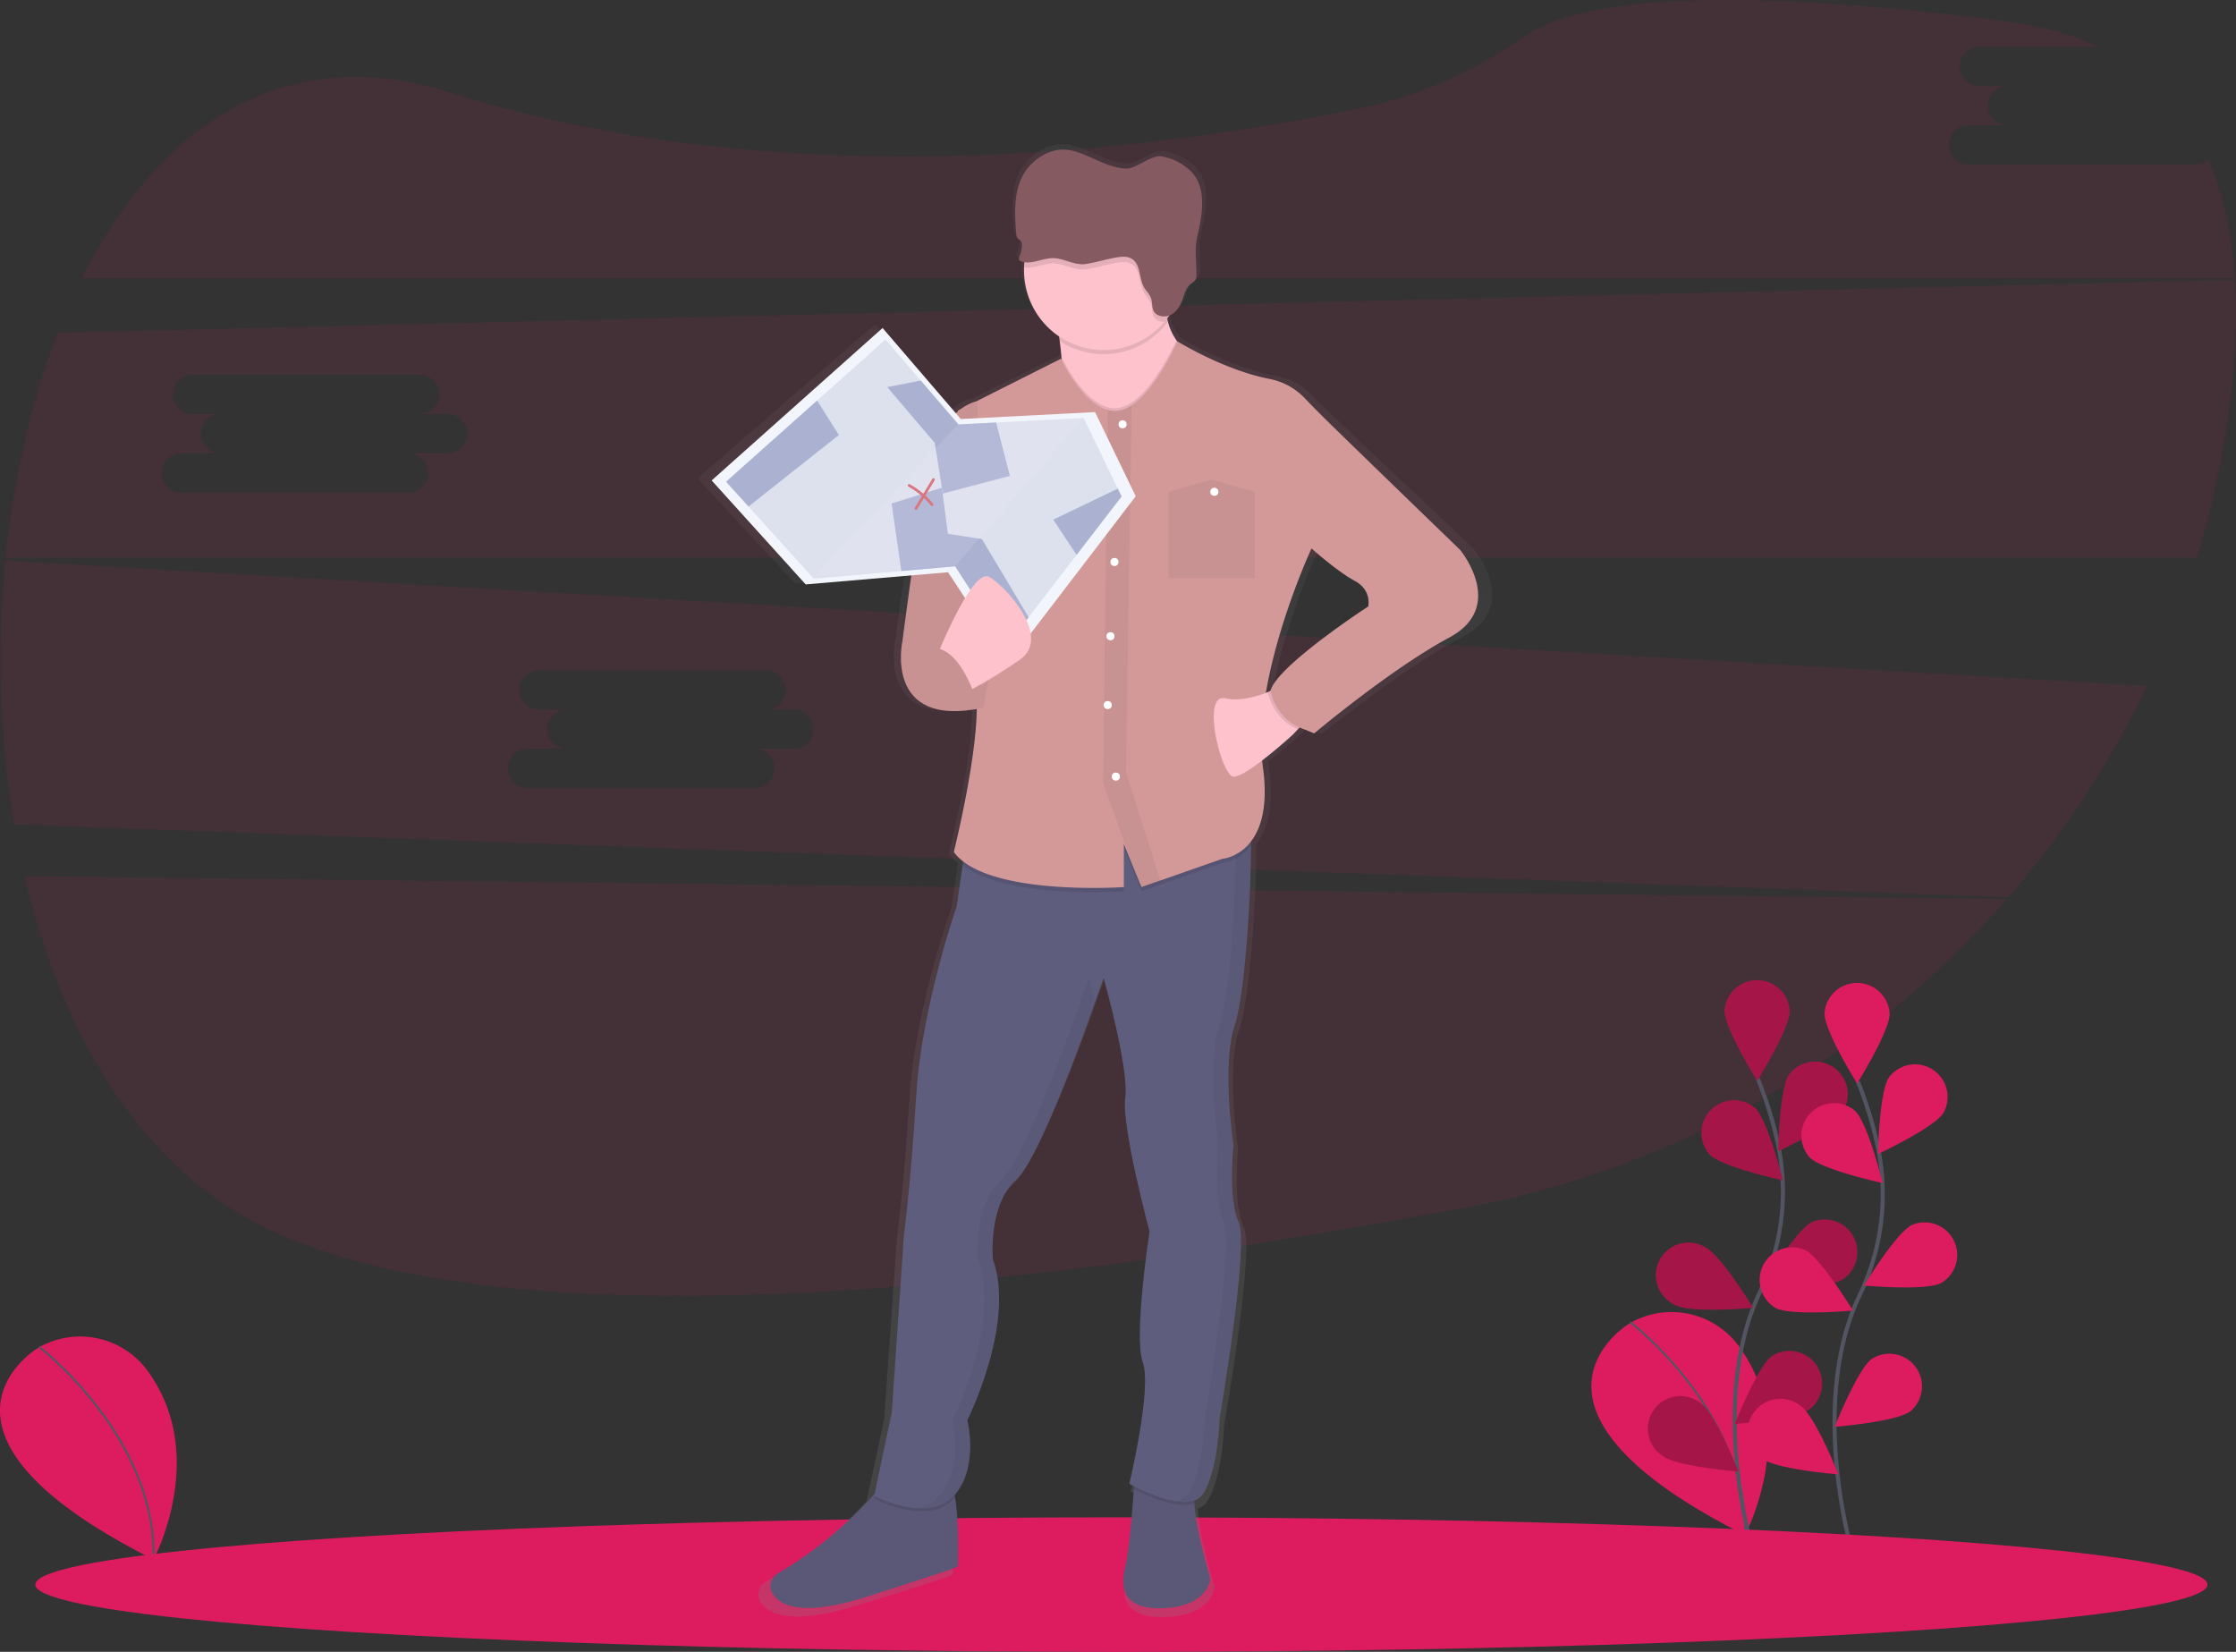 <svg id="86b9c162-e770-4ffa-9cda-84e615f7dc7a" data-name="Layer 1" xmlns="http://www.w3.org/2000/svg" xmlns:xlink="http://www.w3.org/1999/xlink" width="1097.33" height="810.62" viewBox="0 0 1097.33 810.62"><rect x="0" y="0" width="1097.33" height="810.62" fill="#333333" stroke="none"/><defs><linearGradient id="18f7bdf6-b159-4951-801a-ccf90bc3291f" x1="588.67" y1="838.15" x2="588.67" y2="115.47" gradientUnits="userSpaceOnUse"><stop offset="0" stop-color="gray" stop-opacity="0.25"/><stop offset="0.54" stop-color="gray" stop-opacity="0.12"/><stop offset="1" stop-color="gray" stop-opacity="0.1"/></linearGradient></defs><title>lost</title><path d="M63.41,474.66C80.77,548.86,117.52,613,175.6,644.09c120.7,64.61,392.91,31.29,596.07-7A465.21,465.21,0,0,0,1036.21,485.9Z" transform="translate(-51.34 -44.69)" fill="#DD1C60" opacity="0.1"/><path d="M850.65,694.41S783,735.21,907.68,798c0,0,27.46-51-2.9-92.57a40.94,40.94,0,0,0-53.12-11.64Z" transform="translate(-51.34 -44.69)" fill="#DD1C60"/><path d="M851.43,693.55S909.31,737.83,907.68,798" transform="translate(-51.34 -44.69)" fill="none" stroke="#535461" stroke-miterlimit="10"/><path d="M69.65,706.41S2,747.21,126.68,810c0,0,27.46-51-2.9-92.57a40.94,40.94,0,0,0-53.12-11.64Z" transform="translate(-51.34 -44.69)" fill="#DD1C60"/><path d="M70.43,705.55S128.31,749.83,126.68,810" transform="translate(-51.34 -44.69)" fill="none" stroke="#535461" stroke-miterlimit="10"/><path d="M911,803.77s-21.19-72,4-124.91a113.65,113.65,0,0,0,9.19-71.3A191.13,191.13,0,0,0,914,574.1" transform="translate(-51.34 -44.69)" fill="none" stroke="#535461" stroke-miterlimit="10" stroke-width="2"/><path d="M929.69,540.64c0,8.82-16,34.39-16,34.39s-16-25.57-16-34.39a16,16,0,0,1,31.93,0Z" transform="translate(-51.34 -44.69)" fill="#DD1C60"/><path d="M956.08,589.48c-4.79,7.4-32.09,20.19-32.09,20.19s.5-30.14,5.29-37.54a16,16,0,0,1,26.8,17.36Z" transform="translate(-51.34 -44.69)" fill="#DD1C60"/><path d="M954.93,672.95c-7.87,4-37.89,1.23-37.89,1.23s15.64-25.77,23.52-29.74a16,16,0,0,1,14.38,28.51Z" transform="translate(-51.34 -44.69)" fill="#DD1C60"/><path d="M939.83,735.91c-7.09,5.24-37.14,7.61-37.14,7.61s11.06-28,18.15-33.29a16,16,0,0,1,19,25.67Z" transform="translate(-51.34 -44.69)" fill="#DD1C60"/><path d="M890.46,611.38c6.32,6.14,35.79,12.51,35.79,12.51s-7.22-29.27-13.54-35.41a16,16,0,0,0-22.25,22.9Z" transform="translate(-51.34 -44.69)" fill="#DD1C60"/><path d="M873.75,685.23c7.87,4,37.89,1.23,37.89,1.23S896,660.69,888.12,656.72a16,16,0,1,0-14.38,28.51Z" transform="translate(-51.34 -44.69)" fill="#DD1C60"/><path d="M867.35,759.24c7.09,5.24,37.14,7.61,37.14,7.61s-11.06-28-18.15-33.29a16,16,0,1,0-19,25.67Z" transform="translate(-51.34 -44.69)" fill="#DD1C60"/><path d="M929.69,540.64c0,8.82-16,34.39-16,34.39s-16-25.57-16-34.39a16,16,0,0,1,31.93,0Z" transform="translate(-51.34 -44.69)" opacity="0.25"/><path d="M956.08,589.48c-4.79,7.4-32.09,20.19-32.09,20.19s.5-30.14,5.29-37.54a16,16,0,0,1,26.8,17.36Z" transform="translate(-51.34 -44.69)" opacity="0.25"/><path d="M954.93,672.95c-7.87,4-37.89,1.23-37.89,1.23s15.64-25.77,23.52-29.74a16,16,0,0,1,14.38,28.51Z" transform="translate(-51.34 -44.69)" opacity="0.25"/><path d="M939.83,735.91c-7.09,5.24-37.14,7.61-37.14,7.61s11.06-28,18.15-33.29a16,16,0,0,1,19,25.67Z" transform="translate(-51.34 -44.69)" opacity="0.25"/><path d="M890.46,611.38c6.32,6.14,35.79,12.51,35.79,12.51s-7.22-29.27-13.54-35.41a16,16,0,0,0-22.25,22.9Z" transform="translate(-51.34 -44.69)" opacity="0.25"/><path d="M873.75,685.23c7.87,4,37.89,1.23,37.89,1.23S896,660.69,888.12,656.72a16,16,0,1,0-14.38,28.51Z" transform="translate(-51.34 -44.69)" opacity="0.25"/><path d="M867.35,759.24c7.09,5.24,37.14,7.61,37.14,7.61s-11.06-28-18.15-33.29a16,16,0,1,0-19,25.67Z" transform="translate(-51.34 -44.69)" opacity="0.25"/><path d="M960,805.14s-21.19-72,4-124.91a113.65,113.65,0,0,0,9.19-71.3,191.13,191.13,0,0,0-10.09-33.46" transform="translate(-51.34 -44.69)" fill="none" stroke="#535461" stroke-miterlimit="10" stroke-width="2"/><path d="M978.73,542c0,8.82-16,34.39-16,34.39s-16-25.57-16-34.39a16,16,0,0,1,31.93,0Z" transform="translate(-51.34 -44.69)" fill="#DD1C60"/><path d="M1005.12,590.85C1000.33,598.25,973,611,973,611s.5-30.14,5.29-37.54a16,16,0,0,1,26.8,17.36Z" transform="translate(-51.34 -44.69)" fill="#DD1C60"/><path d="M1004,674.32c-7.87,4-37.89,1.23-37.89,1.23s15.64-25.77,23.52-29.74A16,16,0,0,1,1004,674.32Z" transform="translate(-51.34 -44.69)" fill="#DD1C60"/><path d="M988.87,737.28c-7.09,5.24-37.14,7.61-37.14,7.61s11.06-28,18.15-33.29a16,16,0,0,1,19,25.67Z" transform="translate(-51.34 -44.69)" fill="#DD1C60"/><path d="M939.5,612.75c6.32,6.14,35.79,12.51,35.79,12.51s-7.22-29.27-13.54-35.41a16,16,0,0,0-22.25,22.9Z" transform="translate(-51.34 -44.69)" fill="#DD1C60"/><path d="M922.78,686.6c7.87,4,37.89,1.23,37.89,1.23S945,662.06,937.16,658.09a16,16,0,0,0-14.38,28.51Z" transform="translate(-51.34 -44.69)" fill="#DD1C60"/><path d="M916.38,760.61c7.09,5.24,37.14,7.61,37.14,7.61s-11.06-28-18.15-33.29a16,16,0,1,0-19,25.67Z" transform="translate(-51.34 -44.69)" fill="#DD1C60"/><path d="M1128.77,125.41H1017.3a9.63,9.63,0,1,1,0-19.27h19.27a9.63,9.63,0,0,1,0-19.27H1022.8a9.63,9.63,0,0,1,0-19.27H1081c-12.91-6-28-10.27-45.38-12.51-158.64-20.38-215.28-6.9-235.26,7-24.65,17.1-52.15,29.68-81.54,35.74C620.92,118,437.87,142.29,272,90c-82.46-26-143.75,17.92-180.48,91.28H1148.13c-1.38-21.32-5.51-41-13.09-58.24A9.58,9.58,0,0,1,1128.77,125.41Z" transform="translate(-51.34 -44.69)" fill="#DD1C60" opacity="0.1"/><path d="M54,319.79a491.06,491.06,0,0,0,4.33,129.46L1037,485a460,460,0,0,0,68-103.7ZM441,412.14H421.77a9.63,9.63,0,0,1,0,19.27H310.3a9.63,9.63,0,1,1,0-19.27h19.27a9.63,9.63,0,0,1,0-19.27H315.8a9.63,9.63,0,0,1,0-19.27H427.27a9.63,9.63,0,1,1,0,19.27H441a9.63,9.63,0,0,1,0,19.27Z" transform="translate(-51.34 -44.69)" fill="#DD1C60" opacity="0.1"/><path d="M1148.17,182,79.68,208c-13,33.41-21.61,71.19-25.59,110.34H1129.45A456.46,456.46,0,0,0,1145,248C1148.17,225,1149.46,202.71,1148.17,182ZM271,267.14H251.77a9.63,9.63,0,0,1,0,19.27H140.3a9.63,9.63,0,1,1,0-19.27h19.27a9.63,9.63,0,0,1,0-19.27H145.8a9.63,9.63,0,0,1,0-19.27H257.27a9.63,9.63,0,1,1,0,19.27H271a9.63,9.63,0,0,1,0,19.27Z" transform="translate(-51.34 -44.69)" fill="#DD1C60" opacity="0.1"/><ellipse cx="550.33" cy="777.62" rx="533" ry="33" fill="#DD1C60"/><path d="M774.44,313.8s-61.81-58.17-70.74-66.87c-3.11-3-6.05-6-8.56-8.53a33.57,33.57,0,0,0-17.73-9.29c-23.16-4.39-46.85-18.63-46.85-18.63h0c-.13-.17-.26-.32-.38-.5a28.17,28.17,0,0,1-4.35-9.3c-.13-.49-.26-1-.37-1.52q.56-.72,1.09-1.47a7.16,7.16,0,0,0,1.17-.53c2.93-1.67,4.58-4.76,5.69-7.8,1-2.69,1.8-5.66,4.18-7.41a8.74,8.74,0,0,0,2.27-1.81,5.33,5.33,0,0,0,.53-3.09c0-6.83-1.09-12.07.5-18.73,2.54-10.66,4.87-24-3.18-31.91a28.11,28.11,0,0,0-15.16-7.55c-5.17-.82-12.82,6.22-18.06,6-13.35-.51-24.6-12.55-37.29-8.66a26.22,26.22,0,0,0-13.7,9.82c-6.26,8.92-5.66,20.46-4.76,31.1a3.87,3.87,0,0,0,.69,2.27c.47.55,1.22.84,1.68,1.39a3.37,3.37,0,0,1,.52,2.49,16.34,16.34,0,0,1-1.24,5,2,2,0,0,0-.19,1.81,1.89,1.89,0,0,0,1,.68,9.09,9.09,0,0,0,1.65.39c-.09.88-.17,1.76-.2,2.65,0,.5,0,1,0,1.51a39.14,39.14,0,0,0,17.82,32.68c.11.72.23,1.46.34,2.23.34,2.37.65,5,.88,7.86,0,.52.08,1,.12,1.57l-.27-.55-43,21.08a21.31,21.31,0,0,0-8.67,4.25l-.85.42v.25q-.53.44-1.08.94L480.63,203.9l-87,75.52,47.84,51.51,53.76-4.48c-2.65,18.2-4.46,32.15-4.46,32.15s-9.83,42.13,37.79,34.07c-.31,26.57-11.69,70.91-11.69,70.91a23.42,23.42,0,0,0,4.63,4.57l-.27,1.81-3,20.37s-17.86,49.48-20.6,93.61-6.18,68.87-6.18,68.87l-6.18,88.27-8.69,40.36a204.06,204.06,0,0,1-49.4,39.5,6.92,6.92,0,0,0-2.8,9.48c3.52,6.06,14.35,12.35,47.15,2.27,52.2-16,47.39-15.38,47.39-15.38s.77-21.42-1.45-34.12c-.07-.38-.14-.75-.21-1.12,12.5-14.09,6.46-37,6.46-37s24.72-48.14,13-79.57c0,0-2.75-26.75,11.68-39.45.2-.18.41-.38.62-.59l.19-.2.47-.5.21-.23.55-.64.12-.14c.22-.27.45-.56.68-.86l.18-.24L552,622l.22-.32.54-.79.18-.26.73-1.11.14-.22.61-1,.23-.38.56-.94.21-.36.77-1.34v0l.77-1.38.22-.41.59-1.09.23-.44.71-1.35.09-.17.82-1.6.2-.39.64-1.27.24-.48.67-1.36.17-.34.84-1.75.14-.29.7-1.49.24-.51.65-1.39.21-.45.86-1.87,0,0,.83-1.85.23-.51.65-1.47.22-.51L568,591l0-.08.87-2,.19-.43.68-1.58.23-.53.71-1.69.14-.32.86-2,.14-.33.71-1.7.23-.55.65-1.59.19-.46.83-2,.07-.17.75-1.85.23-.57.61-1.52.22-.55.72-1.82.07-.19.78-2,.23-.58.56-1.43.24-.63.59-1.52.17-.45.73-1.89.2-.52.53-1.38.27-.7.47-1.22.25-.66.66-1.75.19-.51.48-1.28.27-.71.4-1.07.27-.73.45-1.21.29-.78.45-1.22.29-.78.31-.84.29-.8.25-.69.67-1.82.11-.31.31-.86.21-.57.32-.87.15-.41c2.87-7.91,4.63-13,4.63-13s13,45.47,11,59.51,12.36,66.2,12.36,66.2-8.24,52.16-3.43,64.86-6.87,60.18-6.87,60.18.89.49,2.4,1.24l-.09,1.29c-.75,10.44-2.38,30.5-4.37,38.26-2.75,10.7-1.37,22.07,20.6,20.73s22.66-14.71,22.66-14.71-7.25-23.38-8.14-37.17c0-.45,0-.89-.06-1.32l0,0,.62-.23.18-.07c.25-.11.49-.22.72-.34l0,0c.22-.12.42-.24.63-.37l.18-.12q.26-.18.51-.38l.12-.1q.3-.25.57-.52l.13-.13q.21-.23.41-.47l.14-.18c.16-.21.32-.43.47-.67,7.55-12,8.24-37.45,8.24-37.45s15.11-85.59,9.62-97-2.75-38.11-2.75-38.11-6.18-40.12.69-59.51c5.14-14.52,8.36-64.66,8.21-88.65q0-.75,0-1.47c0-.17,0-.34,0-.51,5.12-6.36,9-17.52,6.24-37.08-.16-1.11-.28-2.23-.4-3.37,7.8-5.83,15.5-12.68,15.5-12.68l2.66-2.74.85-.88c.74.31,1.52.59,2.33.84,3,1.36,5.14,2.12,5.14,2.12s39.15-32.1,68.68-47.48S774.44,313.8,774.44,313.8Zm-46.7,28.08S686.53,368,679,381.34a10,10,0,0,0-1,2.38l-1,.42h0l-1.26.48c6.31-36,23.2-71.49,23.2-71.49s13,11.37,22,16S727.74,341.89,727.74,341.89Z" transform="translate(-51.34 -44.69)" fill="url(#18f7bdf6-b159-4951-801a-ccf90bc3291f)"/><path d="M475.73,828.55c-31.64,10-42.09,3.76-45.48-2.25a7,7,0,0,1,2.7-9.39,198.05,198.05,0,0,0,48-39.54c3.52-4,5.37-6.45,5.37-6.45s24.51-4.64,30.47,0c1.49,1.16,2.53,4.4,3.24,8.6,2.14,12.58,1.4,33.8,1.4,33.8S526.07,812.65,475.73,828.55Z" transform="translate(-51.34 -44.69)" fill="#5b5877"/><path d="M645.3,819.27s-.66,13.25-21.86,14.57-22.52-9.94-19.87-20.53c1.92-7.68,3.49-27.55,4.21-37.9.27-3.93.42-6.48.42-6.48s33.12-3.31,29.81,6a20.65,20.65,0,0,0-.56,7.56C638.31,796.12,645.3,819.27,645.3,819.27Z" transform="translate(-51.34 -44.69)" fill="#5b5877"/><path d="M520,779.52l-.59.68c-12.59,13.91-39.08,0-39.08,0l.59-2.82c3.52-4,5.37-6.45,5.37-6.45s24.51-4.64,30.47,0C518.29,772.08,519.33,775.32,520,779.52Z" transform="translate(-51.34 -44.69)" opacity="0.1"/><path d="M638,774.89a20.65,20.65,0,0,0-.56,7.56c-8.66,3-24-4.1-29.67-7,.27-3.93.42-6.48.42-6.48S641.33,765.62,638,774.89Z" transform="translate(-51.34 -44.69)" opacity="0.1"/><path d="M659.21,644.4c5.3,11.26-9.27,96-9.27,96s-.66,25.17-7.95,37.09-36.43-4.64-36.43-4.64,11.26-47,6.62-59.62S615.49,649,615.49,649s-13.91-51.67-11.92-65.58-10.6-59-10.6-59-29.15,86.78-43.06,99.36-11.26,39.08-11.26,39.08c11.26,31.13-12.59,78.83-12.59,78.83s6,23.18-6.62,37.09-39.08,0-39.08,0L489,737.8l6-87.44s3.31-24.51,6-68.23,19.87-92.74,19.87-92.74l2.88-20.18,2.42-16.92s134.47-4.64,137.78-5.3c.83-.17,1.25,4.89,1.29,12.86.15,23.77-3,73.43-7.92,87.82-6.62,19.21-.66,59-.66,59S653.91,633.14,659.21,644.4Z" transform="translate(-51.34 -44.69)" fill="#5f5d7e"/><g opacity="0.05"><path d="M585.69,524.5s-29.15,86.78-43.06,99.36-11.26,39.08-11.26,39.08c11.26,31.13-12.59,78.83-12.59,78.83s6,23.18-6.62,37.09a19,19,0,0,1-12.22,6c7,.73,14.39-.33,19.5-6,12.59-13.91,6.62-37.09,6.62-37.09s23.85-47.69,12.59-78.83c0,0-2.65-26.5,11.26-39.08,10.69-9.67,30.36-63.11,38.91-87.37C587.06,529.41,585.69,524.5,585.69,524.5Z" transform="translate(-51.34 -44.69)"/><path d="M656.56,606.64s-6-39.74.66-59c5-14.39,8.06-64.05,7.92-87.82,0-8-.46-13-1.29-12.86-.41.08-2.88.23-6.87.42.56,1.36.84,5.92.88,12.45.15,23.77-3,73.43-7.92,87.82-6.62,19.21-.66,59-.66,59s-2.65,26.5,2.65,37.76-9.27,96-9.27,96-.66,25.17-7.95,37.09a8.84,8.84,0,0,1-6.08,4c5.67.84,10.83.14,13.36-4,7.29-11.92,7.95-37.09,7.95-37.09s14.57-84.79,9.27-96S656.56,606.64,656.56,606.64Z" transform="translate(-51.34 -44.69)"/></g><path d="M639.34,219.8,634.7,265.5s-73.53,15.9-65.58-9.94c3.76-12.23,4-25.36,3.13-35.79-.23-2.82-.52-5.44-.85-7.79a111.52,111.52,0,0,0-2.28-12.06s57-43.06,54.32-13.91a47.46,47.46,0,0,0,1.05,16.47,28.24,28.24,0,0,0,4.2,9.21C633.38,218.31,639.34,219.8,639.34,219.8Z" transform="translate(-51.34 -44.69)" fill="#fdc2cc"/><path d="M624.5,202.49c-.53.72-1.09,1.43-1.66,2.11A39.09,39.09,0,0,1,571.4,212a111.52,111.52,0,0,0-2.28-12.06s57-43.06,54.32-13.91A47.46,47.46,0,0,0,624.5,202.49Z" transform="translate(-51.34 -44.69)" opacity="0.1"/><path d="M632.05,177.4a39.08,39.08,0,0,1-78.16,0c0-.5,0-1,0-1.5a39.08,39.08,0,0,1,78.13,1.5Z" transform="translate(-51.34 -44.69)" fill="#fdc2cc"/><path d="M665.14,459.87a21.3,21.3,0,0,1-13.88,8.33l-30.44,10.65-.07,0-9.23,3.23-3.87-9.52-4.74-11.68v21.2s-58.16,4-79.26-12.89l2.42-16.92s134.47-4.64,137.78-5.3C664.68,446.84,665.1,451.89,665.14,459.87Z" transform="translate(-51.34 -44.69)" opacity="0.1"/><path d="M639.34,219.8,634.7,265.5s-73.53,15.9-65.58-9.94c3.76-12.23,4-25.36,3.13-35.79,1.27,2.66,10.62,21.48,22.71,24.75h0a13.11,13.11,0,0,0,4.63.44,15.37,15.37,0,0,0,7.13-2.76c10.88-7.23,20-26.26,22-30.5C633.38,218.31,639.34,219.8,639.34,219.8Z" transform="translate(-51.34 -44.69)" opacity="0.1"/><path d="M762.55,357.58c-28.48,15.24-66.24,47-66.24,47s-27.82-9.94-20.53-23.18,47-39.08,47-39.08,2-7.95-6.62-12.59-21.2-15.9-21.2-15.9-29.81,64.25-23.85,107.31-19.87,45-19.87,45l-30.44,10.65-.07,0-9.23,3.23-3.87-9.52-4.74-11.68v21.2s-67.57,4.64-83.46-17.22c0,0,14.57-58.29,10.6-80.81s-8.61-135.79-8.61-135.79l50.67-25.5S582,242.33,595,245.86h0a13.11,13.11,0,0,0,4.63.44,15.37,15.37,0,0,0,7.13-2.76c12.27-8.15,22.35-31.35,22.35-31.35s22.85,14.1,45.19,18.45a32.1,32.1,0,0,1,17.1,9.2c2.42,2.53,5.26,5.44,8.26,8.45,8.61,8.61,68.23,66.24,68.23,66.24S791,342.34,762.55,357.58Z" transform="translate(-51.34 -44.69)" fill="#d39999"/><path d="M697,393.35l-8.7,9.21-2.56,2.72s-23.18,21.2-29.15,20.53-15.9-41.07-4-38.42c7.24,1.61,15.71-.93,21.23-3.18h0a56.17,56.17,0,0,0,5.92-2.78Z" transform="translate(-51.34 -44.69)" fill="#fdc2cc"/><path d="M632.05,177.4a38.9,38.9,0,0,1-9.22,25.21,5.64,5.64,0,0,1-5.25-2.51c-1.1-1.93-.64-4.35-1.37-6.43s-2.39-3.51-3.44-5.36c-2.66-4.66-1.54-11.72-6.41-14.22-2.24-1.14-4.95-.76-7.45-.34-4.91.81-9.85,2.42-14.69,3.09-5.52.78-10.49-2.81-15.94-2.89-4.86-.08-9.74,2.77-14.35,1.95a39.08,39.08,0,0,1,78.13,1.5Z" transform="translate(-51.34 -44.69)" opacity="0.1"/><path d="M598.91,171.1c2.5-.41,5.21-.8,7.45.35,4.87,2.49,3.75,9.55,6.41,14.21,1.05,1.85,2.75,3.36,3.45,5.36s.27,4.5,1.37,6.43c1.59,2.79,5.9,3.2,8.73,1.54s4.41-4.71,5.48-7.73c.94-2.66,1.73-5.6,4-7.34a8.48,8.48,0,0,0,2.19-1.79,5.4,5.4,0,0,0,.52-3.06c0-6.76-1.05-12,.48-18.55,2.45-10.56,4.69-23.78-3.07-31.61a26.85,26.85,0,0,0-14.62-7.48c-5-.82-12.36,6.16-17.42,6-12.87-.51-23.73-12.43-36-8.58a25.32,25.32,0,0,0-13.22,9.73c-6,8.84-5.46,20.26-4.59,30.81a3.9,3.9,0,0,0,.67,2.25c.45.54,1.18.83,1.62,1.38a3.41,3.41,0,0,1,.5,2.46,16.55,16.55,0,0,1-1.19,5,2.06,2.06,0,0,0-.18,1.8,1.82,1.82,0,0,0,1,.68c5,1.8,10.4-1.67,15.75-1.58s10.43,3.67,15.95,2.89C589.06,173.52,594,171.91,598.91,171.1Z" transform="translate(-51.34 -44.69)" fill="#865a61"/><path d="M620.83,476.86l-.07,0-9.57,3.56-3.54-9.85-15-41.82L595,245.86h0a13.11,13.11,0,0,0,4.63.44,15.37,15.37,0,0,0,7.13-2.76h0l-2.84,180Z" transform="translate(-51.34 -44.69)" opacity="0.05"/><circle cx="550.91" cy="208.23" r="1.99" fill="#fff"/><circle cx="546.93" cy="275.79" r="1.99" fill="#fff"/><circle cx="543.62" cy="346.01" r="1.99" fill="#fff"/><circle cx="547.6" cy="381.11" r="1.99" fill="#fff"/><polygon points="615.83 283.74 573.43 283.74 573.43 241.35 594.63 235.38 615.83 241.35 615.83 283.74" opacity="0.05"/><circle cx="548.92" cy="239.36" r="1.99" fill="#fff"/><circle cx="595.95" cy="241.35" r="1.99" fill="#fff"/><circle cx="544.95" cy="312.22" r="1.99" fill="#fff"/><path d="M530.71,241.66s-18.55,2.65-24.51,36.43-11.92,80.81-11.92,80.81S484.34,402.62,534,392l2.65-15.24s-5,17.55-3.64-17.55,1.66-58,1.66-58Z" transform="translate(-51.34 -44.69)" fill="#d39999"/><path d="M530.71,241.66s-18.55,2.65-24.51,36.43-11.92,80.81-11.92,80.81S484.34,402.62,534,392l2.65-15.24s-7.62,16.89-6.29-18.22,4.31-57.3,4.31-57.3Z" transform="translate(-51.34 -44.69)" opacity="0.05"/><path d="M697,393.35l-8.7,9.21c-12.37-5-14.77-18.11-14.77-18.11l.32-.24h0a56.17,56.17,0,0,0,5.92-2.78Z" transform="translate(-51.34 -44.69)" opacity="0.1"/><path d="M684.72,376.46l-9.89,7.33s3.27,17.84,21.81,19.83l7.95-13.91Z" transform="translate(-51.34 -44.69)" fill="#d39999"/><polygon points="349.25 235.77 433.13 160.96 471.52 205.63 537.4 202.23 557.37 243.53 494.65 325.45 465.27 280.82 395.39 286.8 349.25 235.77" fill="#f2f5fb"/><polygon points="550.42 243.63 528.35 272.3 504.8 302.9 493.92 317.05 468.75 277.89 442.35 280.21 399.37 283.98 367.35 248.57 356.34 236.4 401.01 196.56 434.57 166.64 451.86 186.76 470.36 208.29 488.84 207.34 531.8 205.12 548.57 239.8 550.42 243.63" fill="#dde0ed"/><polygon points="411.67 213.48 367.35 248.57 356.34 236.4 401.01 196.56 411.67 213.48" fill="#abb1d1"/><polygon points="462.23 239.33 458.74 217.34 435.42 189.97 451.86 186.76 470.36 208.29 488.84 207.34 495.62 233.53 462.69 242.2 462.23 239.33" fill="#abb1d1"/><polygon points="550.42 243.63 528.35 272.3 516.89 255.02 548.57 239.8 550.42 243.63" fill="#abb1d1"/><polygon points="504.8 302.9 493.92 317.05 468.75 277.89 442.35 280.21 437.56 247.1 462.23 239.33 465.19 261.95 481.88 264.54 504.8 302.9" fill="#abb1d1"/><path d="M508.88,293a.66.66,0,0,1-.64-.23,38.34,38.34,0,0,0-11.07-9.27.66.66,0,1,1,.64-1.16,39.67,39.67,0,0,1,11.45,9.59.66.66,0,0,1-.39,1.07Z" transform="translate(-51.34 -44.69)" fill="#d7666f"/><path d="M501,294.84a.66.66,0,0,1-.69-1l8.58-14.17a.66.66,0,0,1,1.13.69l-8.58,14.17A.66.66,0,0,1,501,294.84Z" transform="translate(-51.34 -44.69)" fill="#d7666f"/><polygon points="399.39 283.1 470.21 208.14 531.67 205.15 468.92 277.63 399.39 283.1" fill="#fff" opacity="0.1"/><path d="M512.16,364.16s16.56-40.63,24.51-36.41,31.13,29.55,15.24,40.63-27.16,16.36-27.16,16.36l-12.59-1.58Z" transform="translate(-51.34 -44.69)" fill="#fdc2cc"/><path d="M503.22,364.53s15.19-11.92,27.46,24.18l-11.57,1.66-13.25-7.95Z" transform="translate(-51.34 -44.69)" fill="#d39999"/><path d="M503.22,364.53s15.19-11.92,27.46,24.18l-11.57,1.66-13.25-7.95Z" transform="translate(-51.34 -44.69)" opacity="0.05"/></svg>